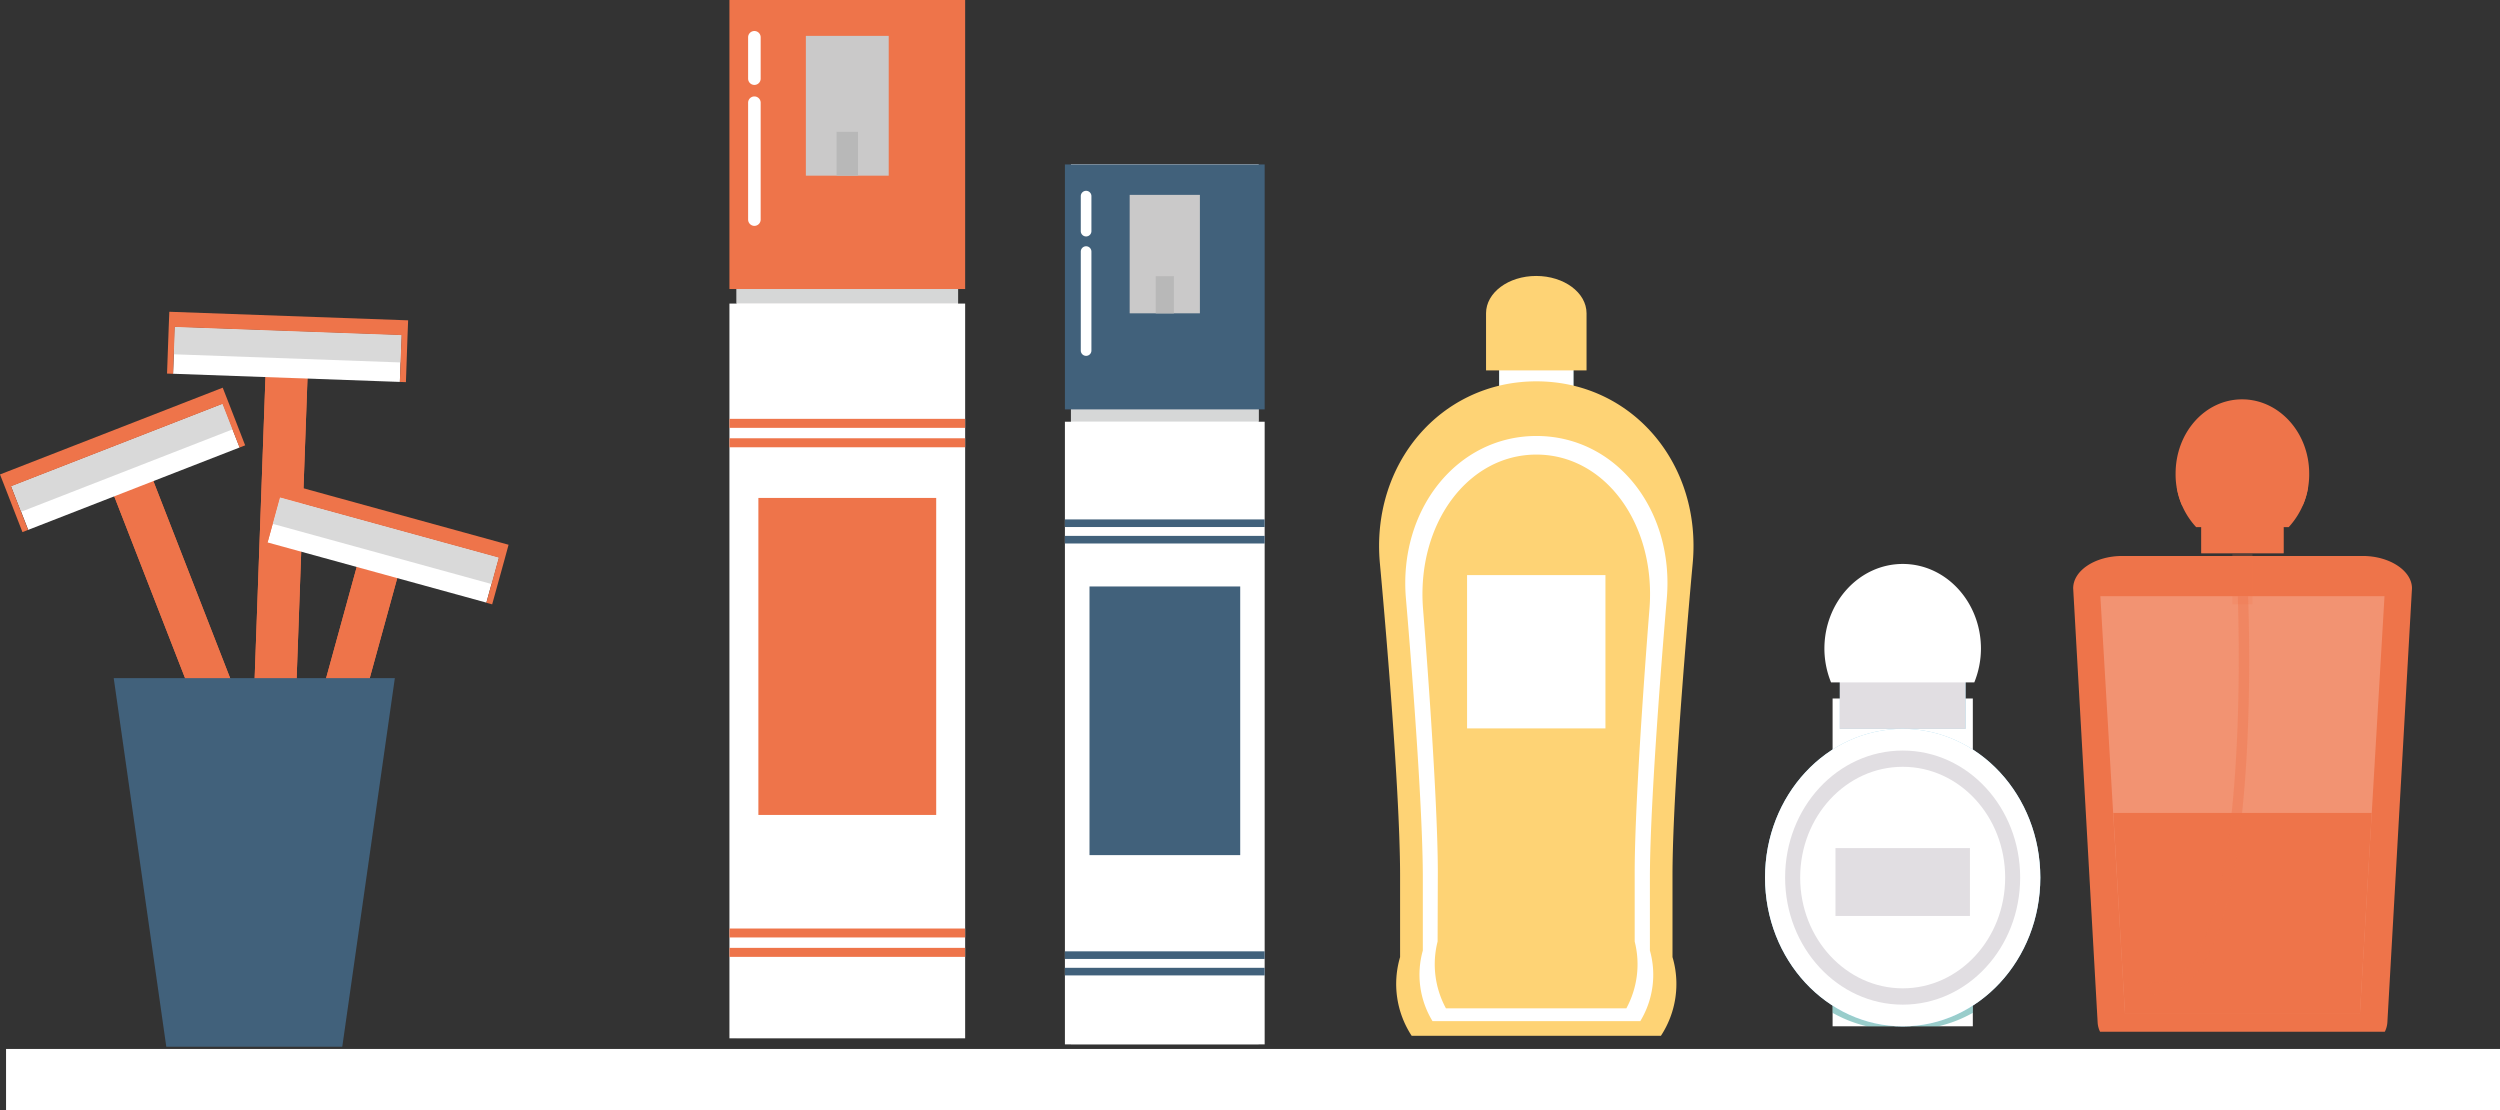 <svg xmlns="http://www.w3.org/2000/svg" viewBox="0 0 338.55 150.38"><rect x="0" y="0" width="338.55" height="150.38" fill="#333333" stroke="none"/><defs><style>.cls-1{isolation:isolate;}.cls-2{fill:#e7e6e6;}.cls-11,.cls-17,.cls-3{mix-blend-mode:multiply;}.cls-4{fill:#d6d7d7;}.cls-5{fill:#41617b;}.cls-6{fill:#fff;}.cls-7{fill:#cac9c9;}.cls-8{fill:#b8b8b8;}.cls-9{fill:#aedce6;}.cls-10{fill:#fed375;}.cls-11{opacity:0.4;}.cls-12{fill:#01837c;}.cls-13{fill:#95cfe8;}.cls-14{fill:#e1dee2;}.cls-15{fill:#ee744a;}.cls-16{fill:#f29372;}.cls-17{opacity:0.2;}.cls-18{fill:#d9d9d9;}</style></defs><g class="cls-1"><g id="Livello_1" data-name="Livello 1"><rect class="cls-2" x="145.03" y="22.27" width="25.41" height="119.13"/><g class="cls-3"><rect class="cls-4" x="145.03" y="22.27" width="25.41" height="34.81"/></g><rect class="cls-5" x="144.21" y="22.27" width="27.05" height="33.17"/><rect class="cls-6" x="144.21" y="57.11" width="27.05" height="84.32"/><rect class="cls-5" x="144.21" y="72.57" width="27.05" height="1.03"/><rect class="cls-5" x="144.21" y="70.34" width="27.05" height="1.03"/><rect class="cls-5" x="144.21" y="131.06" width="27.05" height="1.03"/><rect class="cls-5" x="144.21" y="128.83" width="27.05" height="1.03"/><rect class="cls-5" x="147.54" y="79.42" width="20.41" height="36.38"/><rect class="cls-7" x="152.98" y="26.39" width="9.51" height="16.04"/><g class="cls-3"><rect class="cls-8" x="156.51" y="37.4" width="2.46" height="5.04"/></g><path class="cls-6" d="M204.4,273.28a.72.72,0,0,1-.72-.72v-13.4a.72.72,0,0,1,1.44,0v13.4A.72.72,0,0,1,204.4,273.28Z" transform="translate(-57.32 -225.09)"/><path class="cls-6" d="M204.4,257.11a.72.72,0,0,1-.72-.72v-4.74a.72.72,0,0,1,1.44,0v4.74A.72.72,0,0,1,204.4,257.11Z" transform="translate(-57.32 -225.09)"/><path class="cls-6" d="M204.17,294a.72.72,0,0,0,.72-.72v-7.94a.72.72,0,1,0-1.44,0v7.94A.72.72,0,0,0,204.17,294Z" transform="translate(-57.32 -225.09)"/><rect class="cls-9" x="203.03" y="45.58" width="10.04" height="14.06"/><rect class="cls-6" x="203.03" y="45.58" width="10.04" height="14.06"/><path class="cls-10" d="M246.92,354.7a12.8,12.8,0,0,0,1.57,10.66h33.75a12.8,12.8,0,0,0,1.57-10.66V343.65c0-13,2.73-42.21,2.73-42.21,1.28-13.58-8.25-24.71-21.16-24.71s-22.46,11.13-21.19,24.71c0,0,2.73,29.2,2.73,42.21Z" transform="translate(-57.32 -225.09)"/><path class="cls-6" d="M250,353.81a12.07,12.07,0,0,0,1.31,9.56h28.14a12.11,12.11,0,0,0,1.3-9.56V344c0-11.64,2.28-37.75,2.28-37.75,1.08-12.16-6.88-22.12-17.64-22.12s-18.75,10-17.67,22.12c0,0,2.28,26.11,2.28,37.75Z" transform="translate(-57.32 -225.09)"/><path class="cls-10" d="M252,352.59a12.51,12.51,0,0,0,1.13,9.05h24.43a12.51,12.51,0,0,0,1.13-9.05v-9.33c0-11,2-35.7,2-35.7.91-11.49-6-20.91-15.31-20.91s-16.26,9.42-15.35,20.91c0,0,2,24.69,2,35.7Z" transform="translate(-57.32 -225.09)"/><path class="cls-10" d="M272.17,275.25v-7.73c0-2.8-3.05-5.06-6.82-5.06s-6.79,2.26-6.79,5.06v7.73Z" transform="translate(-57.32 -225.09)"/><rect class="cls-6" x="198.67" y="77.88" width="18.74" height="20.76"/><rect class="cls-6" x="0.82" y="142.05" width="337.74" height="8.33"/><rect class="cls-6" x="248.17" y="94.59" width="18.99" height="44.39"/><g class="cls-11"><path class="cls-12" d="M305.49,362.25a17.68,17.68,0,0,0,4.7,1.83h9.58a17.74,17.74,0,0,0,4.71-1.83V335.76a19.35,19.35,0,0,0-19,0Z" transform="translate(-57.32 -225.09)"/></g><rect class="cls-13" x="249.15" y="91.49" width="17.02" height="7.21"/><rect class="cls-14" x="249.15" y="91.49" width="17.02" height="7.21"/><path class="cls-13" d="M333.62,343.93c0,11.13-8.35,20.15-18.63,20.15s-18.65-9-18.65-20.15,8.35-20.14,18.65-20.14S333.62,332.81,333.62,343.93Z" transform="translate(-57.32 -225.09)"/><path class="cls-6" d="M333.62,343.93c0,11.13-8.35,20.15-18.63,20.15s-18.65-9-18.65-20.15,8.35-20.14,18.65-20.14S333.62,332.81,333.62,343.93Z" transform="translate(-57.32 -225.09)"/><path class="cls-14" d="M330.89,343.93c0,9.52-7.12,17.21-15.9,17.21s-15.93-7.69-15.93-17.21,7.12-17.2,15.93-17.2S330.89,334.44,330.89,343.93Z" transform="translate(-57.32 -225.09)"/><path class="cls-6" d="M328.86,343.93c0,8.31-6.22,15-13.87,15s-13.89-6.72-13.89-15,6.21-15,13.89-15S328.86,335.65,328.86,343.93Z" transform="translate(-57.32 -225.09)"/><path class="cls-6" d="M324.68,317.5a12.24,12.24,0,0,0,.9-4.57c0-6.33-4.74-11.47-10.59-11.47s-10.61,5.14-10.61,11.47a12.24,12.24,0,0,0,.9,4.57Z" transform="translate(-57.32 -225.09)"/><rect class="cls-14" x="248.56" y="114.85" width="18.21" height="9.19"/><path class="cls-15" d="M341.71,364.81a3.29,3.29,0,0,1-.33-1.31l-3.31-58.74c0-2.42,3-4.38,6.65-4.38h32.56c3.64,0,6.67,2,6.67,4.38l-3.33,58.74a3.33,3.33,0,0,1-.35,1.31Z" transform="translate(-57.32 -225.09)"/><polygon class="cls-16" points="287.77 137.31 319.58 137.31 322.91 80.74 284.43 80.74 287.77 137.31"/><polygon class="cls-15" points="287.77 137.31 319.58 137.31 321.18 110.09 286.18 110.09 287.77 137.31"/><g class="cls-11"><path class="cls-15" d="M349,358.13a5,5,0,0,0,4.3-1.8c8.06-8.62,7.29-43.32,7.06-50.5h1.4c.27,7.56,1.05,42.48-7.47,51.61a6.44,6.44,0,0,1-4.79,2.26,3.55,3.55,0,0,1-.65,0,.72.72,0,0,1-.62-.84A.7.7,0,0,1,349,358.13Z" transform="translate(-57.32 -225.09)"/></g><rect class="cls-15" x="298.09" y="70.3" width="11.16" height="4.62"/><g class="cls-11"><rect class="cls-15" x="298.09" y="71.38" width="11.16" height="3.55"/></g><path class="cls-15" d="M367.26,296.47H354.72a10.49,10.49,0,0,1-2.78-7.25c0-5.56,4-10.05,9-10.05s9.09,4.49,9.09,10.05A10.51,10.51,0,0,1,367.26,296.47Z" transform="translate(-57.32 -225.09)"/><g class="cls-3"><path class="cls-15" d="M369.14,293.56H352.83a10.31,10.31,0,0,1-.72-2.46h17.76A9.11,9.11,0,0,1,369.14,293.56Z" transform="translate(-57.32 -225.09)"/></g><g class="cls-17"><rect class="cls-15" x="302.31" y="75.04" width="2.72" height="6.81"/></g><rect class="cls-2" x="99.75" width="29.99" height="140.57"/><g class="cls-3"><rect class="cls-4" x="99.75" width="29.99" height="41.07"/></g><rect class="cls-15" x="98.78" width="31.92" height="39.14"/><rect class="cls-6" x="98.78" y="41.11" width="31.92" height="99.5"/><rect class="cls-15" x="98.78" y="59.35" width="31.92" height="1.22"/><rect class="cls-15" x="98.78" y="56.72" width="31.92" height="1.22"/><rect class="cls-15" x="98.78" y="128.36" width="31.92" height="1.22"/><rect class="cls-15" x="98.78" y="125.74" width="31.92" height="1.21"/><rect class="cls-15" x="102.7" y="67.43" width="24.08" height="42.93"/><rect class="cls-7" x="109.13" y="4.86" width="11.22" height="18.93"/><g class="cls-3"><rect class="cls-8" x="113.29" y="17.85" width="2.9" height="5.94"/></g><path class="cls-6" d="M159.48,255.68a.86.86,0,0,1-.85-.86V239a.85.85,0,1,1,1.7,0v15.8A.86.86,0,0,1,159.48,255.68Z" transform="translate(-57.32 -225.09)"/><path class="cls-6" d="M159.48,236.59a.85.85,0,0,1-.85-.85v-5.6a.85.85,0,1,1,1.7,0v5.6A.85.85,0,0,1,159.48,236.59Z" transform="translate(-57.32 -225.09)"/><path class="cls-6" d="M159.21,280.11a.86.86,0,0,0,.85-.85v-9.38a.85.85,0,0,0-1.7,0v9.38A.86.86,0,0,0,159.21,280.11Z" transform="translate(-57.32 -225.09)"/><path class="cls-15" d="M91.73,319l1.7-47.31,5.69.2L97.41,319.2a42.77,42.77,0,0,1,1.43,9.6,4.62,4.62,0,1,1-9.23-.33A43.42,43.42,0,0,1,91.73,319Z" transform="translate(-57.32 -225.09)"/><path class="cls-15" d="M91.73,319l1.7-47.31,5.69.2L97.41,319.2a42.77,42.77,0,0,1,1.43,9.6,4.62,4.62,0,1,1-9.23-.33A43.42,43.42,0,0,1,91.73,319Z" transform="translate(-57.32 -225.09)"/><path class="cls-15" d="M90.31,328.49a42.48,42.48,0,0,1,2.07-9.25l0-.11,1.68-46.7,4.3.15-1.68,46.71,0,.11a43.68,43.68,0,0,1,1.4,9.37,3.93,3.93,0,1,1-7.84-.28Zm4.23-55.56-1.67,46.26-.06.22a43.36,43.36,0,0,0-2,9.1,3.47,3.47,0,1,0,6.92.25,42.13,42.13,0,0,0-1.38-9.22l0-.19,1.67-46.3Z" transform="translate(-57.32 -225.09)"/><rect class="cls-6" x="93.05" y="257.73" width="6.35" height="30.73" transform="translate(-237.47 134.34) rotate(-87.94)"/><rect class="cls-18" x="94.42" y="256.41" width="3.71" height="30.73" transform="translate(-236.11 133.12) rotate(-87.94)"/><polygon class="cls-15" points="55.27 43.38 55.19 45.41 54.97 51.75 54.15 51.72 54.38 45.38 23.67 44.27 23.44 50.62 22.62 50.59 22.85 44.24 22.93 42.22 55.27 43.38"/><path class="cls-15" d="M94.25,343.21l12.56-45.65,5.49,1.51L99.74,344.72a43.69,43.69,0,0,1-.82,9.67A4.63,4.63,0,1,1,90,351.94,43.27,43.27,0,0,1,94.25,343.21Z" transform="translate(-57.32 -225.09)"/><path class="cls-15" d="M94.25,343.21l12.56-45.65,5.49,1.51L99.74,344.72a43.69,43.69,0,0,1-.82,9.67A4.63,4.63,0,1,1,90,351.94,43.27,43.27,0,0,1,94.25,343.21Z" transform="translate(-57.32 -225.09)"/><path class="cls-15" d="M90.68,352.13a43.3,43.3,0,0,1,4.15-8.52l.07-.1,12.39-45.06,4.15,1.14L99,344.65v.12a43.7,43.7,0,0,1-.8,9.44,3.93,3.93,0,1,1-7.57-2.08ZM107.61,299,95.33,343.67l-.12.2a42.7,42.7,0,0,0-4.08,8.38,3.46,3.46,0,1,0,6.67,1.84,41.86,41.86,0,0,0,.78-9.3v-.19l12.3-44.67Z" transform="translate(-57.32 -225.09)"/><rect class="cls-6" x="106.04" y="284.22" width="6.35" height="30.73" transform="translate(-265.93 100.32) rotate(-74.62)"/><polygon class="cls-18" points="37.91 67.36 67.55 75.51 66.56 79.09 36.93 70.94 37.91 67.36"/><polygon class="cls-15" points="68.87 73.77 68.34 75.72 66.65 81.84 65.86 81.63 67.55 75.51 37.91 67.36 36.23 73.47 35.45 73.26 37.13 67.14 37.67 65.18 68.87 73.77"/><path class="cls-15" d="M93.65,330.18,76.46,286.06l-5.3,2.06,17.19,44.13a42.85,42.85,0,0,0,1.81,9.53,4.62,4.62,0,1,0,8.6-3.35A43.42,43.42,0,0,0,93.65,330.18Z" transform="translate(-57.32 -225.09)"/><path class="cls-15" d="M93.65,330.18,76.46,286.06l-5.3,2.06,17.19,44.13a42.85,42.85,0,0,0,1.81,9.53,4.62,4.62,0,1,0,8.6-3.35A43.42,43.42,0,0,0,93.65,330.18Z" transform="translate(-57.32 -225.09)"/><path class="cls-15" d="M96,344a4,4,0,0,1-5.16-2.43A43.69,43.69,0,0,1,89,332.22v-.12l-17-43.55,4-1.56,17,43.55.08.09a43.63,43.63,0,0,1,5,8.05A4,4,0,0,1,96,344ZM72.68,288.84,89.49,332l0,.19a42.53,42.53,0,0,0,1.72,9.16,3.47,3.47,0,1,0,6.46-2.51,42.6,42.6,0,0,0-4.93-7.92l-.13-.19-16.8-43.13Z" transform="translate(-57.32 -225.09)"/><rect class="cls-6" x="58.92" y="285.15" width="30.73" height="6.35" transform="translate(-156.92 -178.46) rotate(-21.29)"/><rect class="cls-18" x="58.45" y="285.24" width="30.73" height="3.71" transform="translate(-156.5 -178.71) rotate(-21.29)"/><polygon class="cls-15" points="0 64.25 0.74 66.14 3.04 72.06 3.8 71.76 1.5 65.85 30.13 54.69 32.44 60.6 33.2 60.31 30.9 54.39 30.16 52.5 0 64.25"/><polygon class="cls-5" points="36.87 91.83 32.01 91.83 15.4 91.83 22.52 141.75 32.01 141.75 36.87 141.75 46.35 141.75 53.47 91.83 36.87 91.83"/></g></g></svg>